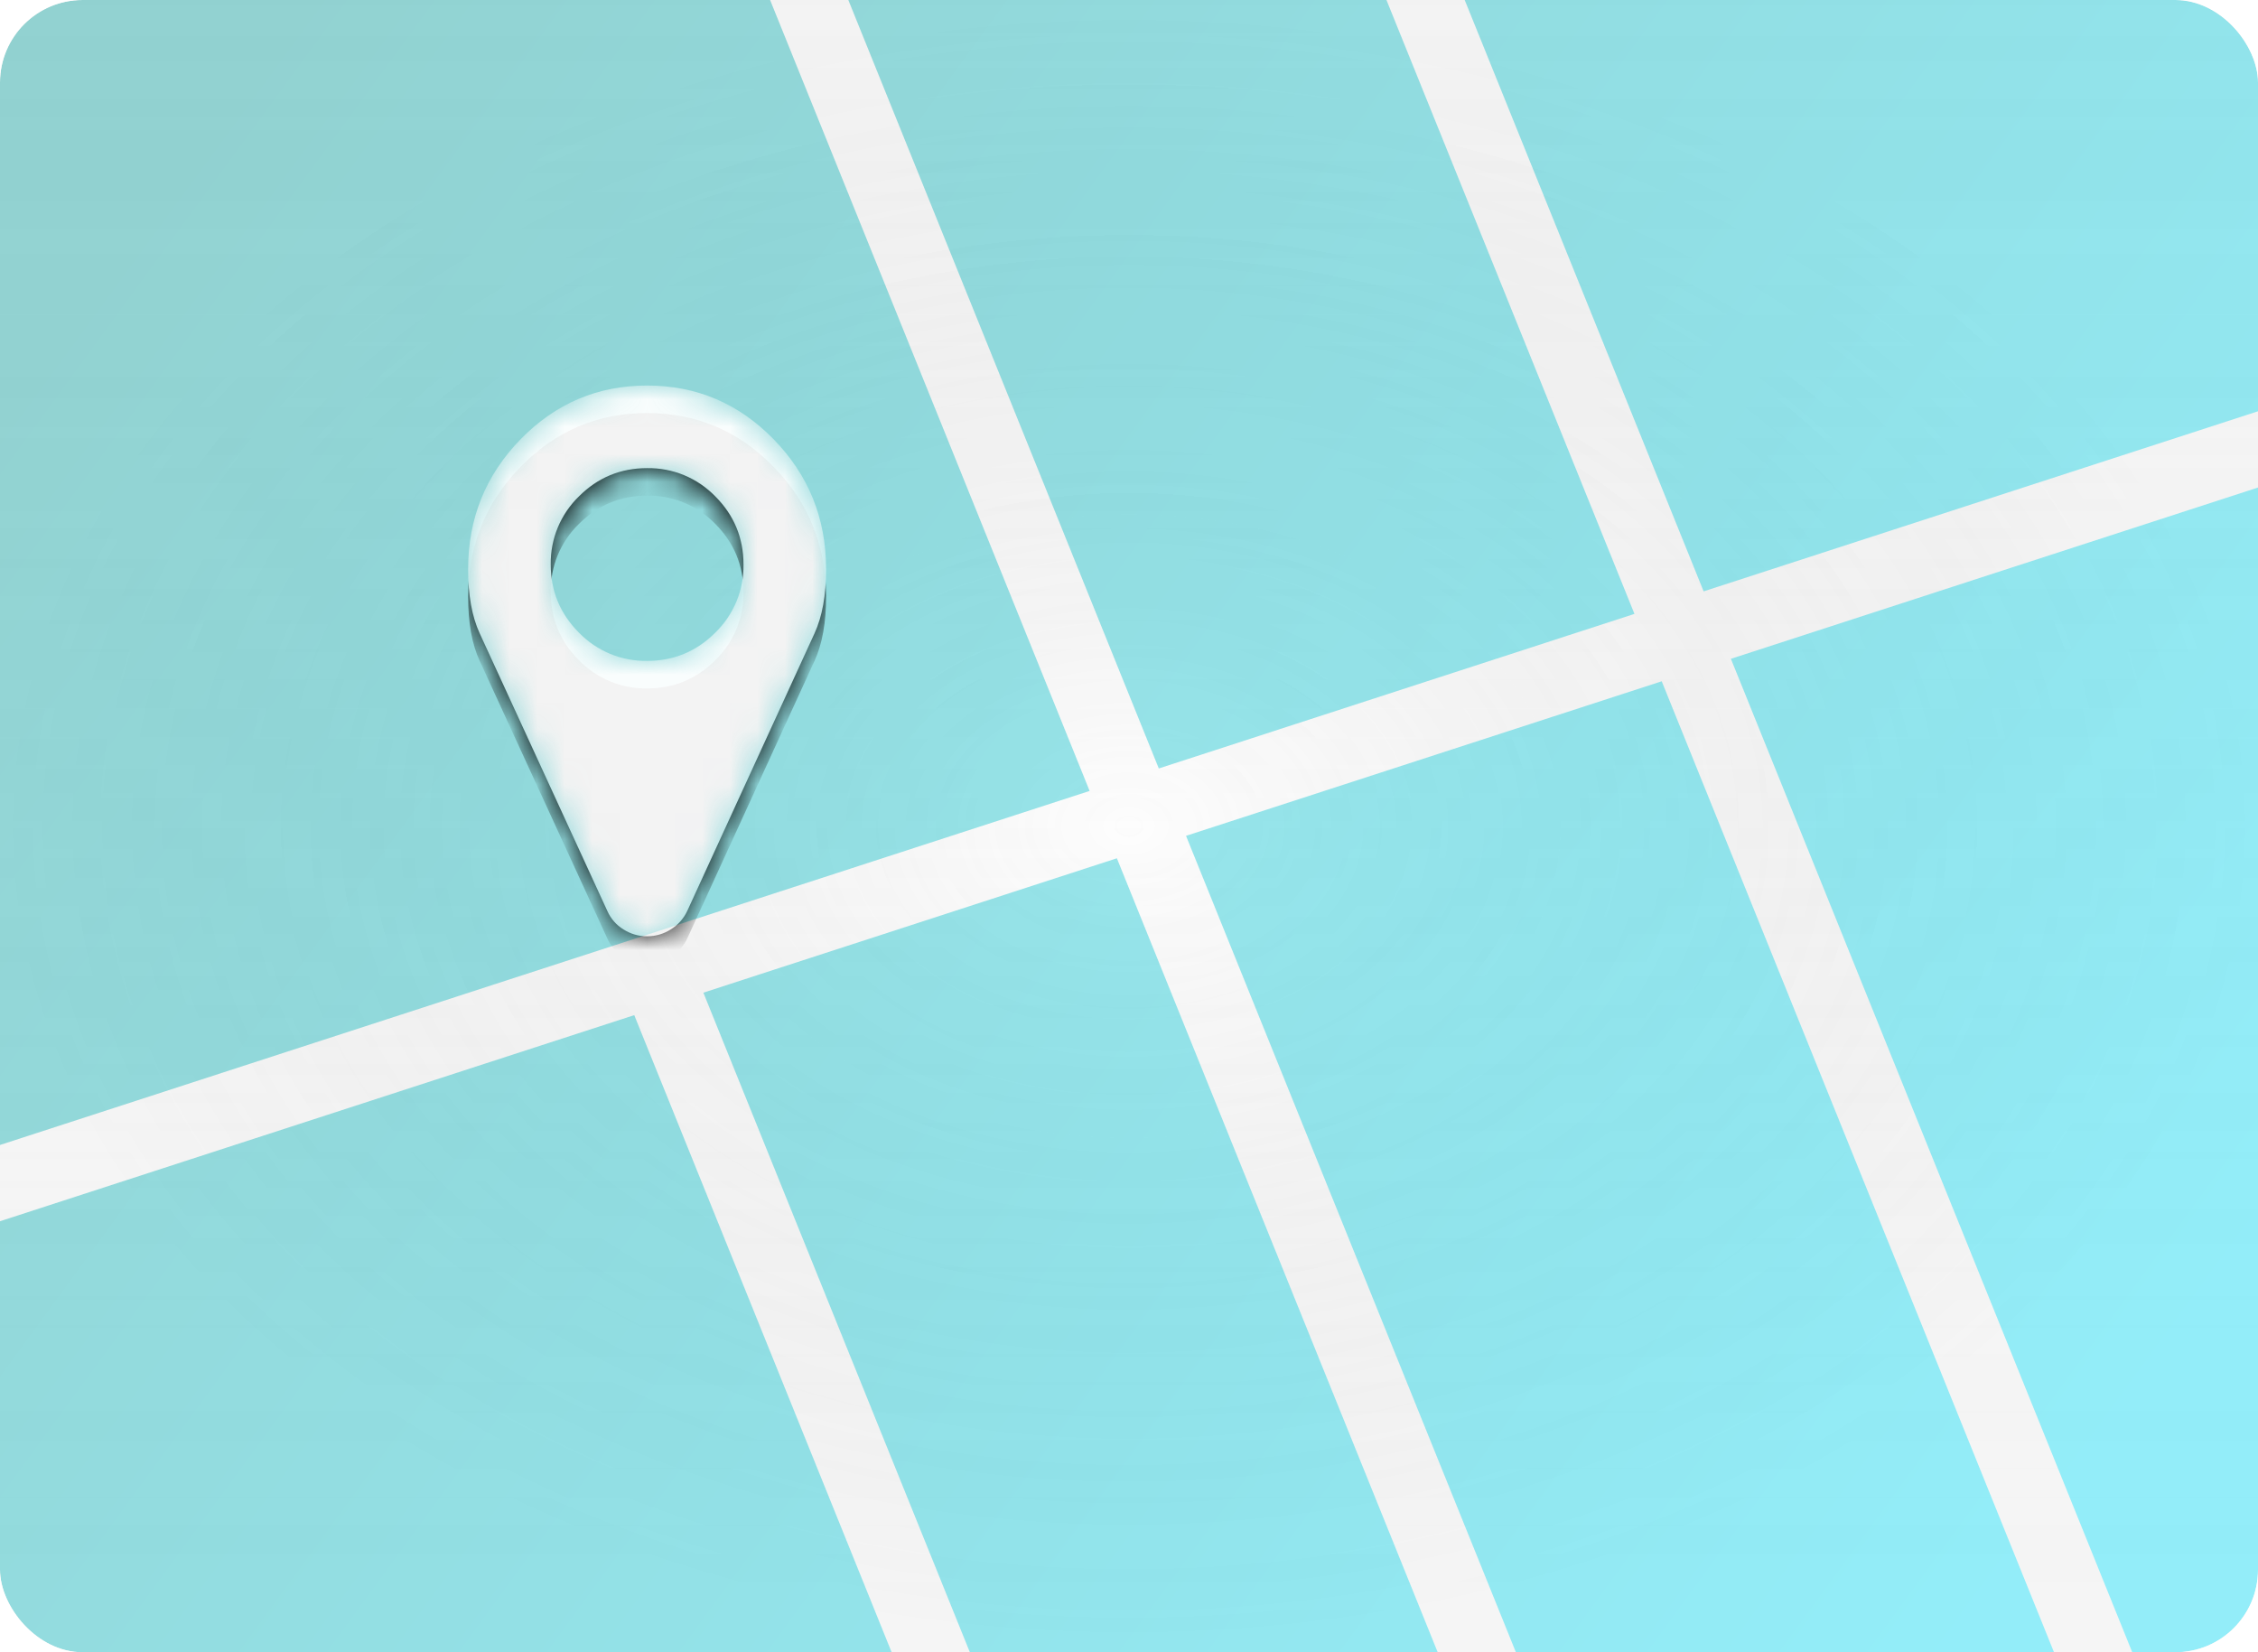 <svg width="82" height="60" viewBox="0 0 82 60" fill="none" xmlns="http://www.w3.org/2000/svg">
<g filter="url(#filter0_b_3_2417)">
<g clip-path="url(#clip0_3_2417)">
<rect width="82" height="60" rx="3" fill="url(#paint0_linear_3_2417)"/>
<rect width="82" height="60" rx="3" fill="url(#paint1_radial_3_2417)" fill-opacity="0.2"/>
<rect width="82" height="60" rx="3" fill="white" fill-opacity="0.2"/>
<g opacity="0.4">
<path fill-rule="evenodd" clip-rule="evenodd" d="M23.033 36.864L32.38 60H0V44.348L23.033 36.864ZM60.346 24.74L74.592 60H55.05L43.071 30.353L60.346 24.74ZM82 17.705V60H77.433L62.858 23.924L82 17.704V17.705ZM40.56 31.169L52.21 59.999H35.22L25.543 36.048L40.558 31.168L40.56 31.169ZM27.966 -0.001L39.57 28.722L0 41.579V5.49364e-07H27.966V-0.001ZM50.35 5.49364e-07L59.356 22.293L42.082 27.906L30.807 5.49364e-07H50.35ZM82 5.49364e-07V14.935L61.868 21.475L53.191 5.49364e-07H82Z" fill="url(#paint2_linear_3_2417)"/>
</g>
<mask id="mask0_3_2417" style="mask-type:alpha" maskUnits="userSpaceOnUse" x="17" y="14" width="13" height="21">
<path d="M27 20.5C27 19.534 26.658 18.709 25.975 18.025C25.654 17.694 25.269 17.433 24.844 17.256C24.418 17.08 23.961 16.993 23.5 17C22.534 17 21.709 17.342 21.025 18.025C20.694 18.346 20.433 18.731 20.256 19.156C20.08 19.582 19.993 20.039 20 20.5C20 21.466 20.342 22.291 21.025 22.975C21.346 23.306 21.731 23.567 22.156 23.744C22.582 23.92 23.039 24.007 23.5 24C24.466 24 25.291 23.658 25.975 22.975C26.306 22.654 26.567 22.269 26.744 21.844C26.92 21.418 27.007 20.961 27 20.5ZM30 20.667C30 21.613 29.86 22.39 29.581 22.997L24.96 33.076C24.83 33.356 24.62 33.592 24.357 33.753C24.101 33.916 23.803 34.002 23.5 34.002C23.197 34.002 22.899 33.916 22.643 33.753C22.381 33.593 22.175 33.357 22.053 33.076L17.419 22.997C17.139 22.39 17 21.613 17 20.667C17 18.827 17.635 17.255 18.904 15.953C20.174 14.651 21.706 14 23.5 14C25.294 14 26.826 14.651 28.096 15.953C29.366 17.255 30 18.826 30 20.667Z" fill="white"/>
</mask>
<g mask="url(#mask0_3_2417)">
<g filter="url(#filter1_i_3_2417)">
<path d="M27 20.5C27 19.534 26.658 18.709 25.975 18.025C25.654 17.694 25.269 17.433 24.844 17.256C24.418 17.08 23.961 16.993 23.5 17C22.534 17 21.709 17.342 21.025 18.025C20.694 18.346 20.433 18.731 20.256 19.156C20.08 19.582 19.993 20.039 20 20.5C20 21.466 20.342 22.291 21.025 22.975C21.346 23.306 21.731 23.567 22.156 23.744C22.582 23.92 23.039 24.007 23.5 24C24.466 24 25.291 23.658 25.975 22.975C26.306 22.654 26.567 22.269 26.744 21.844C26.92 21.418 27.007 20.961 27 20.5ZM30 20.667C30 21.613 29.86 22.39 29.581 22.997L24.96 33.076C24.83 33.356 24.62 33.592 24.357 33.753C24.101 33.916 23.803 34.002 23.5 34.002C23.197 34.002 22.899 33.916 22.643 33.753C22.381 33.593 22.175 33.357 22.053 33.076L17.419 22.997C17.139 22.39 17 21.613 17 20.667C17 18.827 17.635 17.255 18.904 15.953C20.174 14.651 21.706 14 23.5 14C25.294 14 26.826 14.651 28.096 15.953C29.366 17.255 30 18.826 30 20.667Z" fill="black"/>
</g>
<path d="M27 20.5C27 19.534 26.658 18.709 25.975 18.025C25.654 17.694 25.269 17.433 24.844 17.256C24.418 17.08 23.961 16.993 23.5 17C22.534 17 21.709 17.342 21.025 18.025C20.694 18.346 20.433 18.731 20.256 19.156C20.08 19.582 19.993 20.039 20 20.5C20 21.466 20.342 22.291 21.025 22.975C21.346 23.306 21.731 23.567 22.156 23.744C22.582 23.92 23.039 24.007 23.5 24C24.466 24 25.291 23.658 25.975 22.975C26.306 22.654 26.567 22.269 26.744 21.844C26.92 21.418 27.007 20.961 27 20.5ZM30 20.667C30 21.613 29.86 22.39 29.581 22.997L24.96 33.076C24.83 33.356 24.62 33.592 24.357 33.753C24.101 33.916 23.803 34.002 23.5 34.002C23.197 34.002 22.899 33.916 22.643 33.753C22.381 33.593 22.175 33.357 22.053 33.076L17.419 22.997C17.139 22.39 17 21.613 17 20.667C17 18.827 17.635 17.255 18.904 15.953C20.174 14.651 21.706 14 23.5 14C25.294 14 26.826 14.651 28.096 15.953C29.366 17.255 30 18.826 30 20.667Z" fill="white" fill-opacity="0.95"/>
</g>
</g>
</g>
<defs>
<filter id="filter0_b_3_2417" x="-4" y="-4" width="90" height="68" filterUnits="userSpaceOnUse" color-interpolation-filters="sRGB">
<feFlood flood-opacity="0" result="BackgroundImageFix"/>
<feGaussianBlur in="BackgroundImageFix" stdDeviation="2"/>
<feComposite in2="SourceAlpha" operator="in" result="effect1_backgroundBlur_3_2417"/>
<feBlend mode="normal" in="SourceGraphic" in2="effect1_backgroundBlur_3_2417" result="shape"/>
</filter>
<filter id="filter1_i_3_2417" x="17" y="14" width="13" height="21.002" filterUnits="userSpaceOnUse" color-interpolation-filters="sRGB">
<feFlood flood-opacity="0" result="BackgroundImageFix"/>
<feBlend mode="normal" in="SourceGraphic" in2="BackgroundImageFix" result="shape"/>
<feColorMatrix in="SourceAlpha" type="matrix" values="0 0 0 0 0 0 0 0 0 0 0 0 0 0 0 0 0 0 127 0" result="hardAlpha"/>
<feOffset dy="1"/>
<feGaussianBlur stdDeviation="2"/>
<feComposite in2="hardAlpha" operator="arithmetic" k2="-1" k3="1"/>
<feColorMatrix type="matrix" values="0 0 0 0 1 0 0 0 0 1 0 0 0 0 1 0 0 0 0.4 0"/>
<feBlend mode="normal" in2="shape" result="effect1_innerShadow_3_2417"/>
</filter>
<linearGradient id="paint0_linear_3_2417" x1="41" y1="0" x2="41" y2="60" gradientUnits="userSpaceOnUse">
<stop stop-color="#F2F2F2" stop-opacity="0.23"/>
<stop offset="1" stop-color="white" stop-opacity="0"/>
</linearGradient>
<radialGradient id="paint1_radial_3_2417" cx="0" cy="0" r="1" gradientUnits="userSpaceOnUse" gradientTransform="translate(41 30) rotate(90) scale(30 41)">
<stop stop-color="#F2F2F2"/>
<stop offset="1" stop-opacity="0.25"/>
</radialGradient>
<linearGradient id="paint2_linear_3_2417" x1="1.16569e-07" y1="13.938" x2="68.717" y2="64.216" gradientUnits="userSpaceOnUse">
<stop stop-color="#00A09D"/>
<stop offset="1" stop-color="#00E2FF"/>
</linearGradient>
<clipPath id="clip0_3_2417">
<rect width="82" height="60" rx="3" fill="white"/>
</clipPath>
</defs>
</svg>

